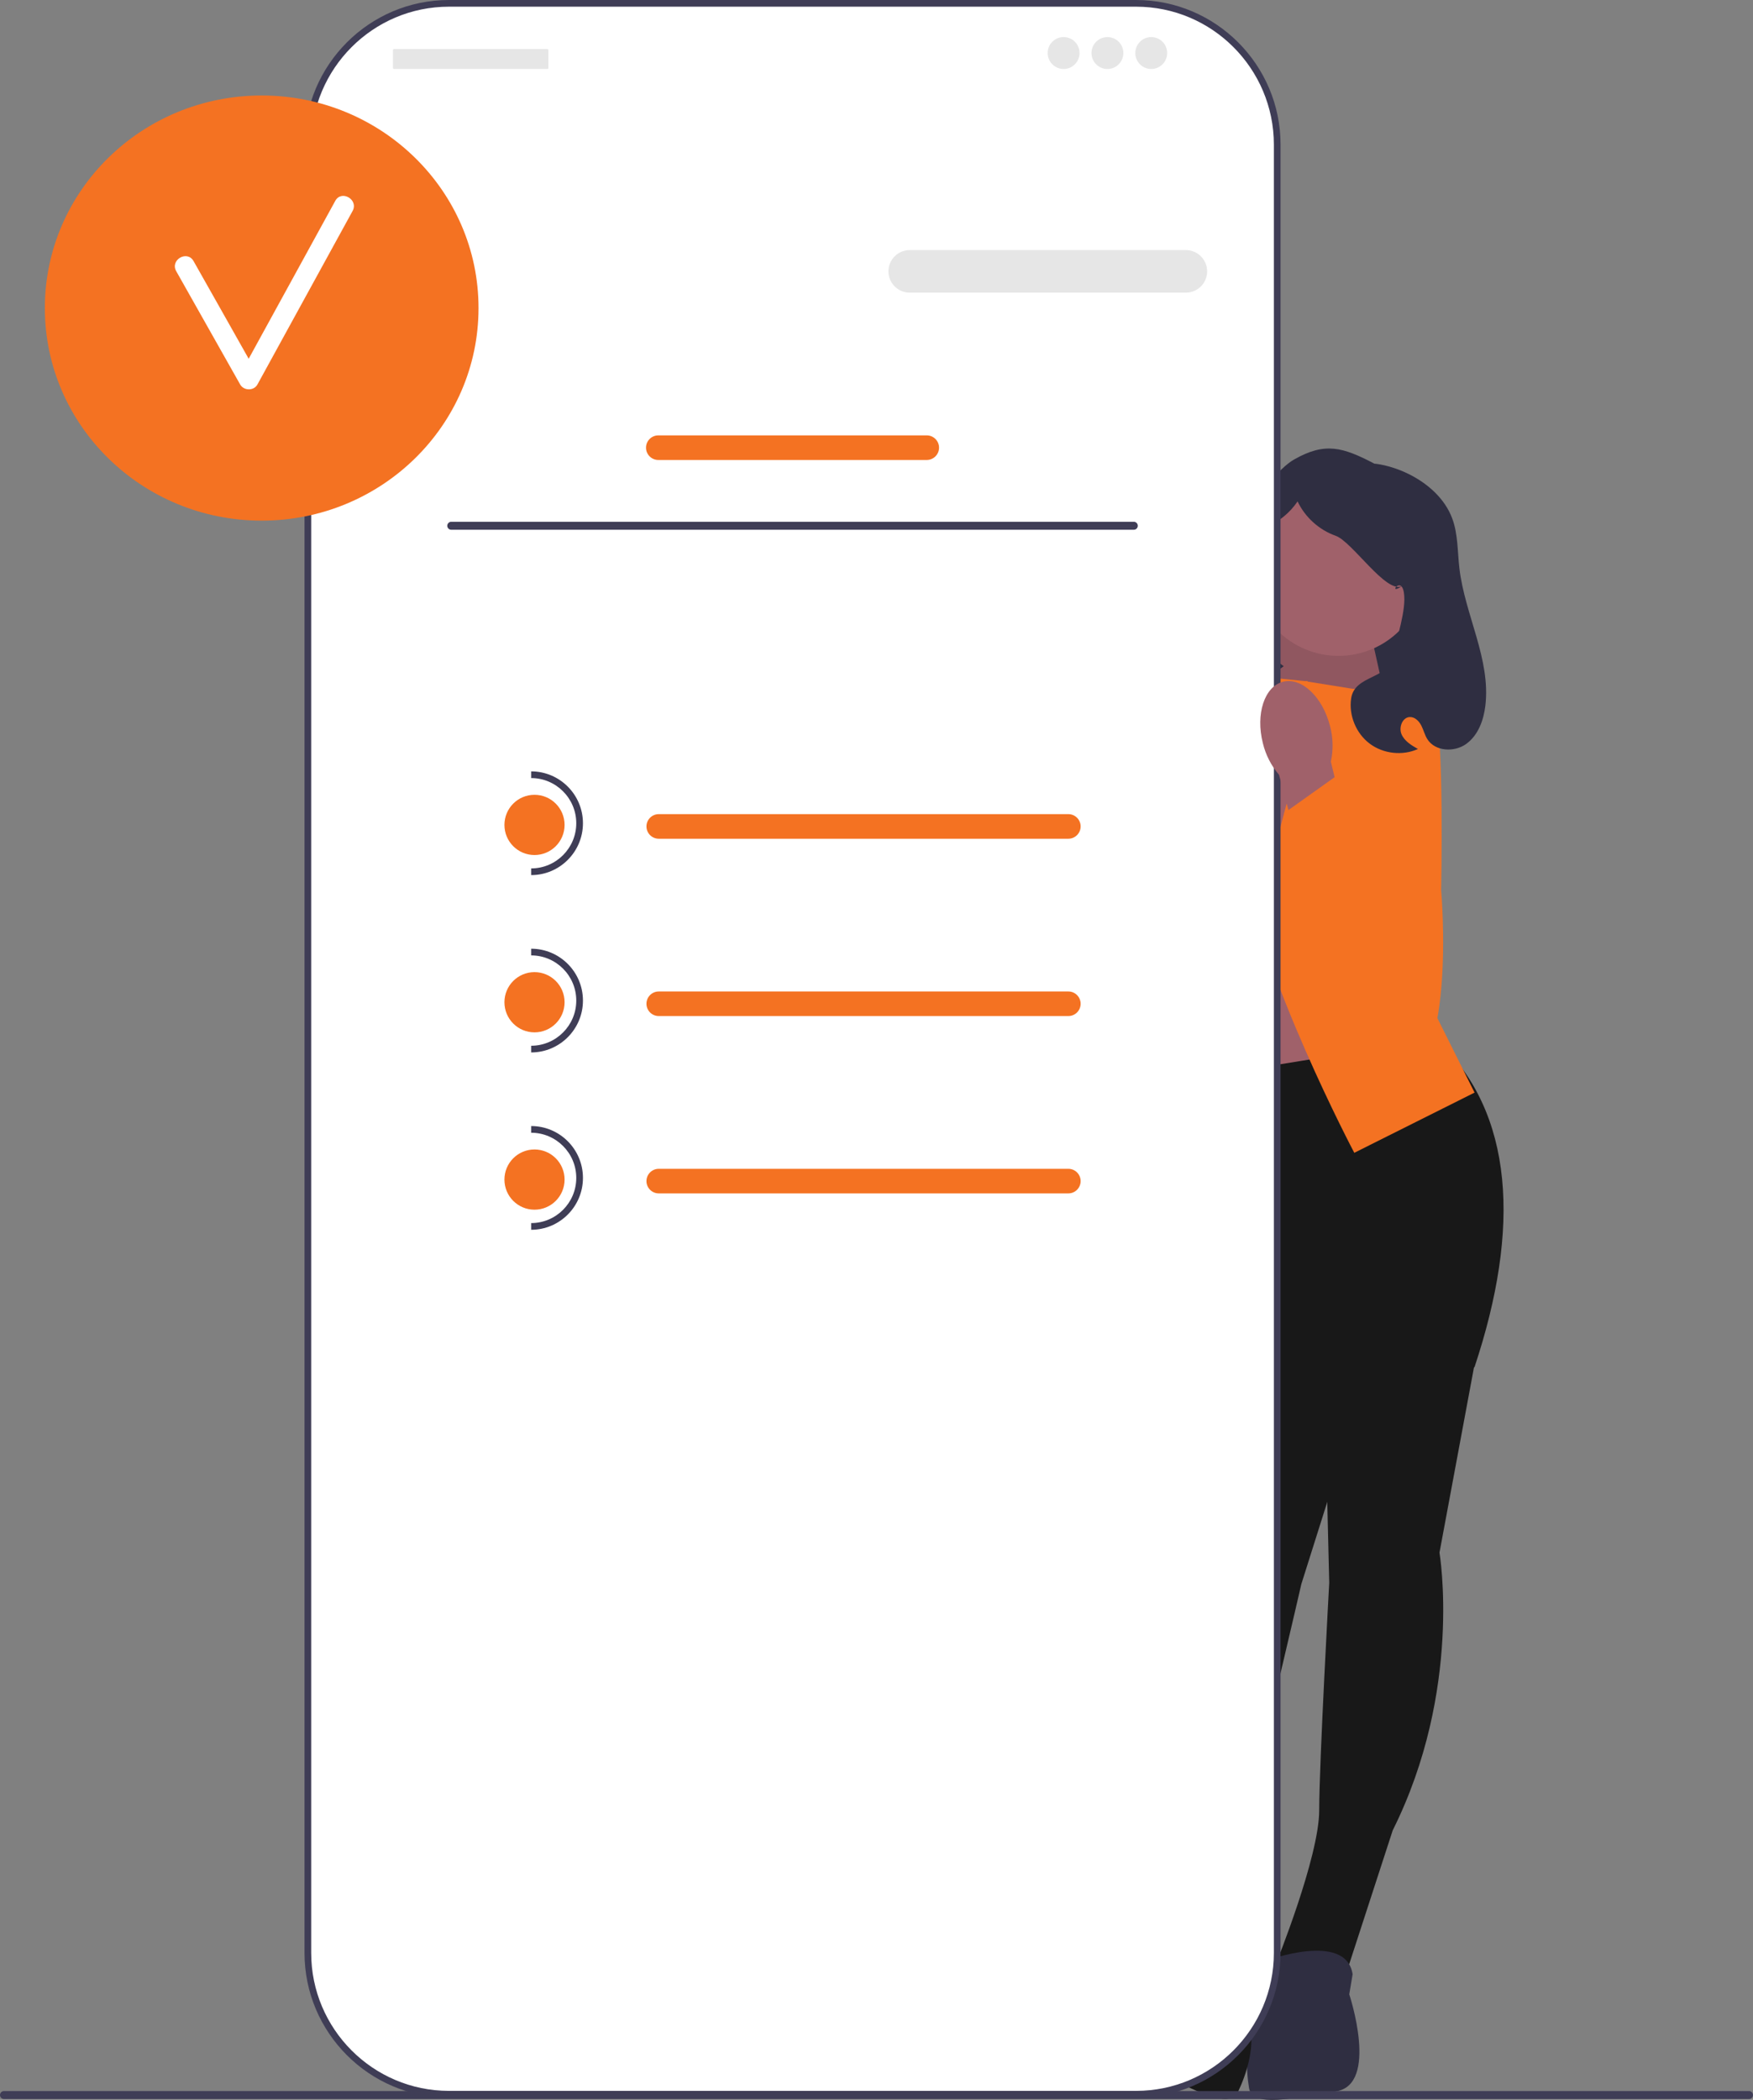 <svg width="243" height="291" viewBox="0 0 243 291" fill="none" xmlns="http://www.w3.org/2000/svg">
<rect x="0" y="0" width="243" height="291" fill="#808080" stroke="none"/>
<g clip-path="url(#clip0_4_198)">
<path d="M194.897 100.547H170.923V92.644C170.923 79.397 181.665 68.643 194.897 68.643H194.897V100.547V100.547Z" fill="#2F2E41"/>
<path d="M189.583 85.794L193.705 104.355L169.551 100.34L179.394 82.785L189.583 85.794Z" fill="#A0616A"/>
<path opacity="0.1" d="M189.583 85.794L193.705 104.355L169.551 100.34L179.394 82.785L189.583 85.794Z" fill="black"/>
<path d="M166.425 159.757H189.583V125.444H166.425V159.757Z" fill="#A0616A"/>
<path d="M204.635 187.81L199.54 215.167C199.54 215.167 202.783 234.178 193.056 253.653L186.572 273.591L176.846 272.2C176.846 272.2 182.867 257.362 182.867 250.871C182.867 244.379 184.257 219.34 184.257 219.34L183.562 190.769L204.635 187.81Z" fill="#181818"/>
<path d="M175.457 271.736C175.457 271.736 186.572 267.563 187.499 273.591L187.035 276.373C187.035 276.373 191.204 288.893 185.183 289.82C179.162 290.747 173.604 292.138 173.141 289.356C172.678 286.574 172.685 283.101 173.839 280.665C174.994 278.228 175.457 271.736 175.457 271.736Z" fill="#2F2E41"/>
<path d="M169.575 183.566L166.869 211.263C166.869 211.263 158.473 228.621 162.406 250.035L163.096 270.993L172.824 272.364C172.824 272.364 171.163 256.436 172.966 250.2C174.769 243.965 180.39 219.527 180.39 219.527L188.994 192.276L169.575 183.566V183.566Z" fill="#181818"/>
<path d="M174.288 272.306C174.288 272.306 164.77 265.202 162.206 270.735L161.878 273.536C161.878 273.536 154.396 284.401 159.922 286.968C165.448 289.535 170.4 292.419 171.618 289.876C172.835 287.332 173.793 283.994 173.361 281.332C172.929 278.67 174.288 272.306 174.288 272.306V272.306Z" fill="#181818"/>
<path d="M199.077 143.992C209.97 154.168 210.778 170.27 204.404 189.433C204.404 189.433 184.025 203.343 169.204 185.723L161.794 150.019L199.077 143.992Z" fill="#181818"/>
<path d="M180.783 94.377L192.362 96.232L191.435 125.444L204.404 151.411L187.73 159.757C187.73 159.757 174.762 135.182 172.446 119.88C170.131 104.578 171.52 93.45 171.52 93.45L180.783 94.377Z" fill="#F47222"/>
<path d="M171.983 95.305L160.404 97.159L161.331 126.372L158.552 153.265L165.036 160.684C165.036 160.684 178.004 136.109 180.32 120.807C182.636 105.506 181.246 94.377 181.246 94.377L171.983 95.305Z" fill="#F47222"/>
<path d="M185.878 96L188.425 95.305C188.425 95.305 197.456 94.146 198.846 97.855C200.235 101.565 199.772 123.358 199.772 123.358C199.772 123.358 202.162 150.105 192.862 150.41C183.562 150.715 185.414 128.458 185.414 128.458L185.878 96Z" fill="#F47222"/>
<path d="M185.541 90.888C192.161 90.888 197.528 85.515 197.528 78.887C197.528 72.259 192.161 66.886 185.541 66.886C178.921 66.886 173.554 72.259 173.554 78.887C173.554 85.515 178.921 90.888 185.541 90.888Z" fill="#A0616A"/>
<path d="M170.594 96.928L168.046 96.232C168.046 96.232 159.015 95.073 157.626 98.782C156.236 102.492 156.699 124.285 156.699 124.285C156.699 124.285 154.309 151.033 163.609 151.338C172.909 151.642 171.057 129.386 171.057 129.386L170.594 96.928Z" fill="#6C63FF"/>
<path d="M178.617 95.403C176.045 94.75 173.13 97.5 172.104 101.546C171.672 103.157 171.632 104.848 171.987 106.478L170.882 111.078L170.801 111.073L162.085 131.637C160.059 136.419 160.273 141.908 162.857 146.411C164.395 149.09 166.413 150.891 168.783 149.053C172.716 146.002 175.285 128.535 176.457 118.501L179.169 108.302C180.258 107.039 181.028 105.533 181.416 103.91C182.441 99.865 181.188 96.056 178.617 95.403V95.403Z" fill="#A0616A"/>
<path d="M162.593 88.596C163.202 86.74 164.406 85.115 164.945 83.237C165.66 80.743 167.182 86.275 167.33 83.685C167.613 78.762 175.117 66.099 179.402 63.667C183.686 61.234 186.146 61.968 190.511 64.252C190.511 64.252 192.63 64.387 195.268 65.691C197.905 66.995 200.28 69.083 201.306 71.843C202.119 74.031 202.029 76.433 202.3 78.752C203.057 85.211 206.674 91.354 205.898 97.81C205.656 99.825 204.891 101.908 203.246 103.093C201.6 104.278 198.942 104.149 197.859 102.434C197.49 101.849 197.334 101.154 197.017 100.539C196.7 99.923 196.128 99.349 195.437 99.368C194.398 99.397 193.869 100.793 194.278 101.75C194.688 102.706 195.651 103.284 196.555 103.797C194.402 104.767 191.731 104.465 189.848 103.039C187.965 101.613 186.948 99.122 187.295 96.783C187.783 93.488 192.578 94.17 193.142 90.888C193.554 88.498 194.997 84.499 194.604 82.107C194.211 79.714 192.322 82.611 194.312 81.229C192.123 82.285 187.44 75.057 185.148 74.248C182.856 73.438 180.913 71.685 179.871 69.487C177.44 73.015 175.302 72.057 174.431 76.253C173.561 80.449 174.366 89.982 177.95 92.325C176.516 93.305 175.372 94.706 174.699 96.309C174.318 97.217 174.071 98.211 173.438 98.965C172.229 100.405 169.997 100.493 168.218 99.887C166.012 99.136 164.126 97.487 163.086 95.4C162.046 93.312 161.865 90.812 162.593 88.596L162.593 88.596Z" fill="#2F2E41"/>
<path d="M0 290.329C0 290.635 0.245 290.881 0.551 290.881H242.449C242.755 290.881 243 290.635 243 290.329C243 290.023 242.755 289.777 242.449 289.777H0.551C0.245 289.777 0 290.023 0 290.329Z" fill="#3F3D56"/>
<path d="M157.488 0.464H62.233C51.431 0.464 42.674 9.23 42.674 20.045V270.635C42.674 281.449 51.431 290.216 62.233 290.216H157.488C168.29 290.216 177.047 281.449 177.047 270.635V20.045C177.047 9.23 168.29 0.464 157.488 0.464H157.488Z" fill="white"/>
<path d="M157.488 290.68H62.233C51.193 290.68 42.211 281.688 42.211 270.635V20.045C42.211 8.992 51.193 0 62.233 0H157.488C168.528 0 177.51 8.992 177.51 20.045V270.635C177.51 281.688 168.528 290.68 157.488 290.68H157.488ZM62.233 0.927C51.703 0.927 43.137 9.503 43.137 20.045V270.635C43.137 281.176 51.703 289.752 62.233 289.752H157.488C168.017 289.752 176.583 281.176 176.583 270.635V20.045C176.583 9.503 168.017 0.927 157.488 0.927H62.233Z" fill="#3F3D56"/>
<path d="M34.803 43.849C33.966 43.849 33.286 44.53 33.286 45.367V57.511C33.286 58.349 33.966 59.03 34.803 59.03C35.639 59.03 36.319 58.349 36.319 57.511V45.367C36.319 44.53 35.639 43.849 34.803 43.849Z" fill="#3F3D56"/>
<path d="M164.388 40.554H126.1C124.476 40.554 123.155 39.232 123.155 37.606C123.155 35.98 124.476 34.657 126.1 34.657H164.388C166.012 34.657 167.333 35.98 167.333 37.606C167.333 39.232 166.012 40.554 164.388 40.554Z" fill="#E6E6E6"/>
<path d="M128.469 63.742H91.252C90.314 63.742 89.55 62.978 89.55 62.038C89.55 61.099 90.314 60.335 91.252 60.335H128.469C129.407 60.335 130.17 61.099 130.17 62.038C130.17 62.978 129.407 63.742 128.469 63.742V63.742Z" fill="#F47222"/>
<path d="M36.275 72.15C52.875 72.15 66.333 58.961 66.333 42.691C66.333 26.422 52.875 13.233 36.275 13.233C19.674 13.233 6.217 26.422 6.217 42.691C6.217 58.961 19.674 72.15 36.275 72.15Z" fill="#F47222"/>
<path d="M46.477 27.832C42.475 35.127 38.473 42.422 34.472 49.717C31.921 45.206 29.385 40.687 26.828 36.179C25.945 34.622 23.543 36.022 24.429 37.583C27.392 42.808 30.325 48.051 33.289 53.277C33.796 54.171 35.187 54.191 35.689 53.277C40.084 45.264 44.48 37.25 48.876 29.236C49.737 27.666 47.339 26.261 46.477 27.832H46.477Z" fill="white"/>
<path d="M75.866 6.797H54.618C54.539 6.797 54.474 6.861 54.474 6.94V9.417C54.474 9.496 54.539 9.561 54.618 9.561H75.866C75.946 9.561 76.01 9.496 76.01 9.417V6.94C76.01 6.861 75.946 6.797 75.866 6.797Z" fill="#E6E6E6"/>
<path d="M147.437 9.561C148.657 9.561 149.646 8.571 149.646 7.349C149.646 6.128 148.657 5.138 147.437 5.138C146.217 5.138 145.228 6.128 145.228 7.349C145.228 8.571 146.217 9.561 147.437 9.561Z" fill="#E6E6E6"/>
<path d="M153.511 9.561C154.731 9.561 155.72 8.571 155.72 7.349C155.72 6.128 154.731 5.138 153.511 5.138C152.291 5.138 151.302 6.128 151.302 7.349C151.302 8.571 152.291 9.561 153.511 9.561Z" fill="#E6E6E6"/>
<path d="M159.585 9.561C160.805 9.561 161.794 8.571 161.794 7.349C161.794 6.128 160.805 5.138 159.585 5.138C158.365 5.138 157.376 6.128 157.376 7.349C157.376 8.571 158.365 9.561 159.585 9.561Z" fill="#E6E6E6"/>
<path d="M62.001 72.861C62.001 73.167 62.246 73.413 62.552 73.413H157.169C157.474 73.413 157.72 73.167 157.72 72.861C157.72 72.555 157.474 72.309 157.169 72.309H62.552C62.246 72.309 62.001 72.555 62.001 72.861V72.861Z" fill="#3F3D56"/>
<path d="M148.095 116.23H91.314C90.376 116.23 89.612 115.466 89.612 114.526C89.612 113.587 90.376 112.823 91.314 112.823H148.095C149.034 112.823 149.797 113.587 149.797 114.526C149.797 115.466 149.034 116.23 148.095 116.23Z" fill="#F47222"/>
<path d="M148.095 140.805H91.314C90.376 140.805 89.612 140.041 89.612 139.102C89.612 138.162 90.376 137.398 91.314 137.398H148.095C149.034 137.398 149.797 138.162 149.797 139.102C149.797 140.041 149.034 140.805 148.095 140.805V140.805Z" fill="#F47222"/>
<path d="M148.095 165.38H91.314C90.376 165.38 89.612 164.616 89.612 163.677C89.612 162.737 90.376 161.973 91.314 161.973H148.095C149.034 161.973 149.797 162.737 149.797 163.677C149.797 164.616 149.034 165.38 148.095 165.38V165.38Z" fill="#F47222"/>
<path d="M74.092 118.489C76.394 118.489 78.261 116.621 78.261 114.316C78.261 112.011 76.394 110.143 74.092 110.143C71.79 110.143 69.924 112.011 69.924 114.316C69.924 116.621 71.79 118.489 74.092 118.489Z" fill="#F47222"/>
<path d="M73.629 121.271V120.344C77.077 120.344 79.882 117.536 79.882 114.084C79.882 110.632 77.077 107.824 73.629 107.824V106.897C77.588 106.897 80.808 110.121 80.808 114.084C80.808 118.047 77.588 121.271 73.629 121.271Z" fill="#3F3D56"/>
<path d="M74.092 143.064C76.394 143.064 78.261 141.196 78.261 138.891C78.261 136.586 76.394 134.718 74.092 134.718C71.79 134.718 69.924 136.586 69.924 138.891C69.924 141.196 71.79 143.064 74.092 143.064Z" fill="#F47222"/>
<path d="M73.629 145.846V144.919C77.077 144.919 79.882 142.111 79.882 138.659C79.882 135.208 77.077 132.399 73.629 132.399V131.472C77.588 131.472 80.808 134.696 80.808 138.659C80.808 142.622 77.588 145.846 73.629 145.846Z" fill="#3F3D56"/>
<path d="M74.092 167.639C76.394 167.639 78.261 165.771 78.261 163.466C78.261 161.162 76.394 159.293 74.092 159.293C71.79 159.293 69.924 161.162 69.924 163.466C69.924 165.771 71.79 167.639 74.092 167.639Z" fill="#F47222"/>
<path d="M73.629 170.422V169.494C77.077 169.494 79.882 166.686 79.882 163.234C79.882 159.783 77.077 156.975 73.629 156.975V156.047C77.588 156.047 80.808 159.271 80.808 163.234C80.808 167.198 77.588 170.422 73.629 170.422Z" fill="#3F3D56"/>
<path d="M177.855 94.476C180.426 93.823 183.341 96.572 184.367 100.619C184.799 102.23 184.839 103.921 184.484 105.55L185.589 110.15L185.671 110.146L194.386 130.71C196.413 135.491 196.199 140.98 193.614 145.484C192.076 148.163 190.058 149.964 187.688 148.125C183.755 145.075 181.187 127.608 180.014 117.574L177.302 107.375C176.214 106.111 175.443 104.605 175.056 102.983C174.03 98.938 175.283 95.129 177.855 94.476V94.476Z" fill="#A0616A"/>
<path d="M187.755 105.744L178.004 112.684L182.88 143.423L188.994 151.341L196.117 148.874L198.2 134.343L195.749 120.29L187.755 105.744Z" fill="#F47222"/>
</g>
<defs>
<clipPath id="clip0_4_198">
<rect width="243" height="291" fill="white"/>
</clipPath>
</defs>
</svg>
